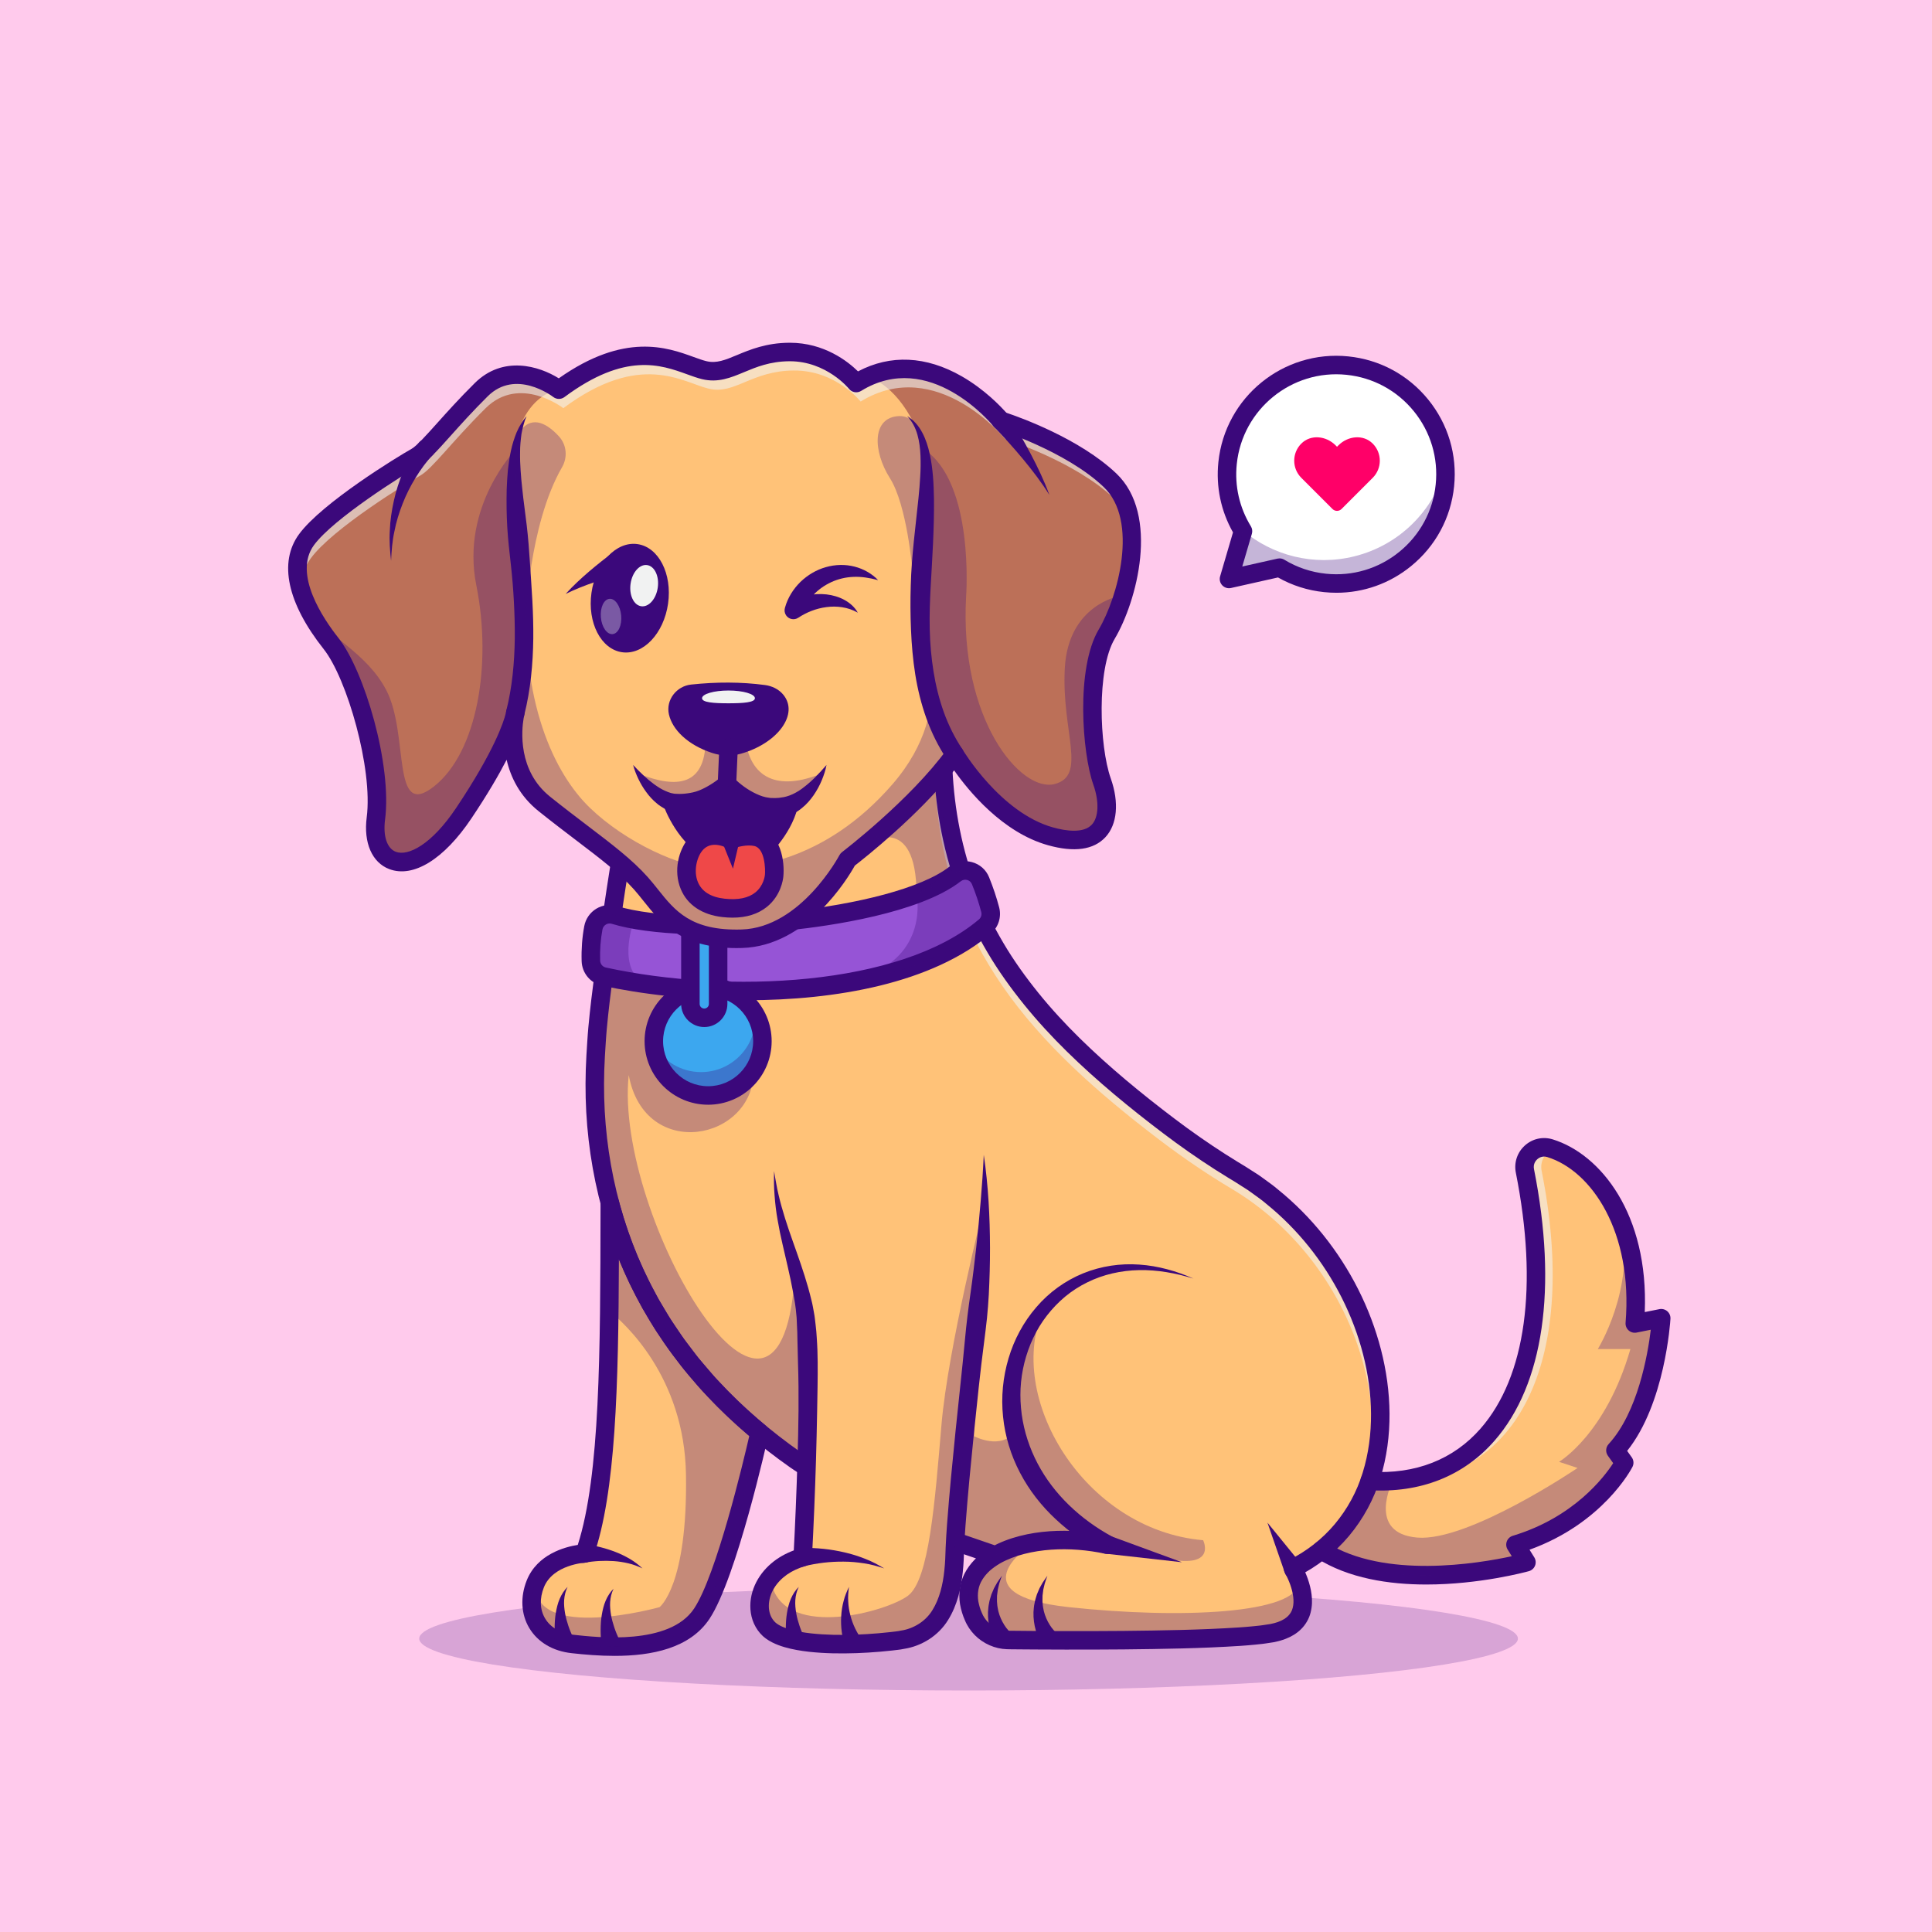 <?xml version="1.0" encoding="utf-8"?>
<!-- Generator: Adobe Illustrator 27.5.0, SVG Export Plug-In . SVG Version: 6.00 Build 0)  -->
<svg version="1.1" id="Layer_1" xmlns="http://www.w3.org/2000/svg" xmlns:xlink="http://www.w3.org/1999/xlink" x="0px" y="0px"
	 viewBox="0 0 4000 4000" style="enable-background:new 0 0 4000 4000;" xml:space="preserve">
<g>
	<g>
		<rect style="fill:#FFCAEC;" width="4000" height="4000"/>
	</g>
	<g>
		<g style="opacity:0.2;">
			<ellipse style="fill:#3B087B;" cx="2005.308" cy="3392.526" rx="1137.326" ry="107.474"/>
		</g>
		<g>
			<path style="fill:#FFC278;" d="M3344.552,3002.796l18.222,25.554c0,0-61.833,120.382-225.17,169.629l22.709,36.497
				c0,0-268.835,74.309-424.402-24.842l99.917-143.474c16.361,0.985,32.229,0.93,47.66-0.164
				c226.264-15.924,350.695-254.061,273.705-641.745c-6.02-30.314,22.38-56.142,51.928-47.004
				c58.714,18.167,115.403,71.737,148.344,154.417c0,0.055,0,0.055,0,0.109c22.544,56.579,33.926,126.675,27.196,208.37
				l54.719-10.944C3439.38,2729.201,3428.436,2911.635,3344.552,3002.796z"/>
		</g>
		<g style="opacity:0.6;">
			<path style="fill:#F1F2F2;" d="M3191.831,2424.252c76.989,387.685-47.442,625.822-273.705,641.745
				c-13.625,0.985-27.579,1.149-41.916,0.438c2.463-0.109,4.871-0.274,7.278-0.438c226.264-15.924,350.695-254.061,273.705-641.745
				c-6.02-30.314,22.38-56.142,51.928-47.004c1.915,0.602,3.775,1.204,5.691,1.86
				C3198.616,2386.605,3187.891,2404.443,3191.831,2424.252z"/>
		</g>
		<g>
			<path style="fill:#FFC278;" d="M2676.979,3247.227c0,0,7.168,12.038,12.968,28.946v0.055
				c12.039,35.021,18.167,90.943-56.744,105.061c-91.161,17.182-427.028,15.376-545.549,14.172
				c-30.588-0.274-58.44-18.057-71.244-45.8c-13.133-28.454-14.063-53.898-5.691-75.676c8.427-21.833,26.156-39.945,50.396-53.844
				c-10.725-3.448-21.34-6.895-31.791-10.397c-874.575-295.209-799.5-958.459-794.193-1054.108
				c1.751-31.573,7.387-80.765,14.227-133.077c14.446-110.806,34.364-235.511,34.364-235.511l8.755-225.169l660.295,30.643
				c15.65,333.896,202.023,537.505,465.769,737.613c47.551,36.06,96.907,69.767,148.179,100.3
				C2887.373,2621.733,2970.82,3100.798,2676.979,3247.227z"/>
		</g>
		<g style="opacity:0.6;">
			<path style="fill:#F1F2F2;" d="M2807.156,3127.611c94.828-205.416-11.71-519.886-256.852-666.15
				c-51.272-30.533-100.629-64.24-148.179-100.3c-263.746-200.108-450.119-403.717-465.769-737.613l-645.138-29.931l1.258-31.737
				l660.295,30.643c15.65,333.896,202.023,537.505,465.769,737.613c47.551,36.06,96.907,69.767,148.179,100.3
				C2824.611,2584.25,2929.07,2924.22,2807.156,3127.611z"/>
		</g>
		<g style="opacity:0.3;">
			<path style="fill:#3B087B;" d="M2265.546,3182.056l-104.569,15.924l-131.654,11.764
				c-874.575-295.209-799.5-958.459-794.193-1054.108c1.751-31.573,7.387-80.765,14.227-133.077l0.766-0.711l171.216,25.007
				l139.424,169.355c0,146.373-226.209,189.164-259.041,9.576c-31.409,292.528,321.038,890.334,344.567,400.927l26.593,226.537
				l344.128-71.518v191.9c0,0,56.415,29.931,84.595-10.561C2101.607,2963.071,2153.317,3145.996,2265.546,3182.056z"/>
		</g>
		<g>
			<path style="fill:#FFC278;" d="M1572.528,2966.025c0,0-0.382,1.861-1.204,5.253c-8.973,39.781-67.851,293.458-118.247,369.573
				c-54.719,82.68-198.795,70.533-267.632,62.817c-68.836-7.66-100.792-65.225-77.098-124.541
				c23.747-59.261,102.16-62.927,102.16-62.927c38.905-110.587,48.426-289.737,50.999-501.883
				c0.711-60.738,0.82-124.267,0.93-189.602c0-11.327,0.055-22.763,0.055-34.199c7.879,29.931,17.674,60.902,29.876,92.53
				c21.177,55.266,49.466,112.557,87.168,169.793c43.173,65.608,98.767,131.162,169.957,193.541
				C1556.989,2953.002,1564.649,2959.514,1572.528,2966.025z"/>
		</g>
		<g>
			<path style="fill:#3B087B;" d="M2070.632,3236.76c-7.625,4.507-14.78,9.497-21.152,15.063
				c-6.194,5.686-11.526,11.919-15.635,18.621c-8.464,13.352-10.735,28.823-8.372,44.807c1.536,7.996,3.752,16.116,7.378,24.06
				c3.069,7.595,7.249,13.525,12.583,19.075c10.667,10.759,25.537,17.468,40.798,17.842l59.529,0.544l60.02,0.234
				c40.012,0.051,80.017-0.049,120.002-0.388c79.902-0.872,160.037-2.024,239.099-7.175c9.792-0.823,19.783-1.282,29.399-2.424
				l14.536-1.506c4.827-0.525,9.358-1.37,14.05-2.029l6.968-1.057l6.331-1.431c2.166-0.393,4.089-1.121,6.104-1.707
				c2.024-0.583,4.014-1.199,5.815-2.017c7.549-2.893,14.014-6.78,18.723-11.521c4.688-4.766,8.032-10.217,9.661-17.031
				c1.738-6.721,2.056-14.524,0.991-22.72c-0.955-8.176-3.186-16.67-6.123-25.044c-1.506-4.185-3.174-8.352-5.02-12.441
				c-0.925-2.041-1.885-4.07-2.883-6.045c-0.942-1.899-2.148-4.116-2.903-5.432l-0.151-0.261c-5.271-9.18-2.104-20.894,7.073-26.165
				c0.308-0.176,0.671-0.371,0.984-0.527c36.519-18.237,69.111-43.555,95.122-74.585c25.959-31.021,45.842-67.339,57.751-106.533
				c12.122-39.124,17.507-80.481,17.253-121.907c-0.256-41.458-6.104-83.02-16.516-123.445
				c-20.901-80.894-59.81-157.285-112.156-222.563c-26.191-32.642-55.811-62.507-88.315-88.752
				c-7.908-6.846-16.45-12.859-24.902-18.992c-4.246-3.035-8.386-6.228-12.712-9.141l-13.196-8.42l-13.184-8.433l-14.001-8.477
				c-9.351-5.681-18.611-11.501-27.825-17.388c-36.843-23.582-72.644-48.694-107.454-75.049
				c-34.648-26.243-68.799-53.213-102.168-81.287c-66.592-56.201-130.527-116.653-185.925-185.2
				c-27.644-34.243-53.479-70.176-75.901-108.311c-22.5-38.064-42.08-77.964-58.035-119.302
				c-31.702-82.817-48.586-170.881-52.634-258.884l18.242,18.235l-660.293-30.642l20.024-18.386l-8.755,225.166
				c-0.027,0.72-0.095,1.428-0.2,2.124l-0.024,0.151c-11.885,75.552-23.198,151.377-33.247,227.131
				c-4.961,37.864-9.712,75.815-13.142,113.442c-0.942,9.482-1.409,18.569-2.119,28.093l-1.787,28.689
				c-1.135,18.865-1.646,37.651-1.753,56.465c-0.645,150.327,34.448,301.101,106.179,433.062l6.572,12.437l7.209,12.083
				l14.409,24.17c4.81,8.054,10.376,15.632,15.52,23.474c5.295,7.744,10.369,15.645,15.837,23.267l17.034,22.424
				c5.796,7.383,11.06,15.181,17.371,22.158l18.293,21.431c6.084,7.156,12.085,14.385,18.76,21.018
				c51.086,55.173,108.73,104.253,170.483,147.6c62.126,42.917,128.425,79.746,196.819,112.2l51.77,23.433
				c17.515,7.241,35.234,14.026,52.839,21.064l26.46,10.442l26.931,9.243l53.86,18.503l-15.347,1.633
				c19.163-10.803,39.395-18.21,59.829-23.477c20.457-5.244,41.184-8.311,61.902-9.775c41.453-2.83,82.869,0.562,123.279,8.752
				l-13.313,35.95c-17.439-9.597-34.451-20.066-50.823-31.587c-16.333-11.58-31.96-24.268-46.685-38.022
				c-29.49-27.429-54.956-59.822-73.826-95.955c-18.972-36.047-31.16-75.842-35.251-116.428
				c-4.25-40.581-0.225-81.875,11.396-120.754c11.509-38.911,31.14-75.398,57.617-105.942
				c26.265-30.718,59.878-54.958,96.917-70.024c37.063-15.071,77.275-20.908,116.282-18.057
				c39.102,2.646,76.86,13.455,111.941,28.914c-36.643-11.375-74.573-18.176-112.229-17.493
				c-37.588,0.703-74.675,9.001-107.593,25.398c-16.482,8.088-31.96,18.049-45.989,29.69c-13.975,11.711-26.597,24.924-37.695,39.27
				c-22.302,28.689-37.59,62.336-46.433,97.275c-4.382,17.505-7.039,35.417-7.954,53.391c-0.867,17.983,0.056,35.996,2.415,53.777
				c4.868,35.574,16.23,70.076,32.983,101.838c33.477,63.745,88.875,115.454,153.511,150.713l0.024,0.012
				c9.39,5.122,12.849,16.887,7.727,26.274c-4.202,7.705-12.898,11.406-21.062,9.661c-36.968-7.932-75.085-11.077-112.539-8.445
				c-18.704,1.316-37.239,4.092-55.081,8.667c-17.817,4.578-34.98,10.984-50.293,19.602l-0.493,0.278
				c-4.695,2.642-10.127,2.957-14.856,1.355l-54.939-18.865l-27.468-9.436l-27.046-10.664
				c-17.998-7.192-36.099-14.128-54.011-21.541l-53.032-23.999c-70.12-33.264-138.293-71.123-202.434-115.439
				c-63.782-44.758-123.569-95.627-176.714-153.025c-6.926-6.907-13.188-14.426-19.526-21.875l-19.048-22.319
				c-6.55-7.275-12.073-15.396-18.108-23.093l-17.749-23.386c-5.703-7.949-11.013-16.187-16.536-24.268
				c-5.374-8.181-11.157-16.099-16.187-24.502l-15.049-25.232l-7.52-12.62l-6.873-12.983
				c-74.939-137.869-111.465-295.215-110.774-451.387c0.107-19.529,0.647-39.087,1.814-58.501l1.787-28.718
				c0.713-9.595,1.25-19.663,2.207-29.26c3.535-38.75,8.323-76.914,13.323-115.088c10.122-76.296,21.445-152.188,33.396-228.154
				l-0.225,2.273l8.755-225.168c0.41-10.569,9.312-18.804,19.88-18.394l0.144,0.007l660.295,30.642
				c9.934,0.454,17.754,8.501,18.242,18.235c3.901,84.541,20.039,168.274,50.127,246.941c15.164,39.268,33.767,77.185,55.22,113.489
				c21.372,36.365,46.113,70.779,72.715,103.735c53.286,65.962,115.471,124.861,180.825,180.01
				c32.742,27.546,66.414,54.143,100.635,80.061c34.067,25.796,69.055,50.334,104.98,73.328c8.987,5.74,18.015,11.414,27.124,16.948
				l13.713,8.303l14.116,9.009l14.109,9.021c4.626,3.115,9.058,6.511,13.596,9.756c9.031,6.553,18.142,13.003,26.597,20.288
				c34.702,28.022,66.255,59.851,94.124,94.585c55.686,69.487,96.99,150.493,119.353,236.941
				c11.128,43.213,17.446,87.832,17.729,132.771c0.276,44.895-5.54,90.19-19.011,133.633
				c-13.235,43.474-35.525,84.558-64.98,119.709c-29.473,35.188-66.558,63.877-107.354,84.214l7.908-26.951
				c1.748,3.02,2.903,5.222,4.204,7.8c1.26,2.495,2.444,4.995,3.589,7.515c2.275,5.042,4.336,10.178,6.216,15.422
				c3.687,10.518,6.646,21.499,8.049,33.232c1.47,11.65,1.323,24.229-1.936,36.941c-3.035,12.705-10.217,25.171-19.675,34.529
				c-9.468,9.468-20.747,15.801-31.836,20.09c-2.791,1.201-5.579,2.087-8.367,2.908c-2.786,0.83-5.593,1.799-8.357,2.336
				l-8.33,1.865l-7.883,1.221c-5.222,0.75-10.557,1.702-15.688,2.261l-15.356,1.599c-10.286,1.206-20.325,1.663-30.493,2.517
				c-80.891,5.261-161.101,6.379-241.44,7.266c-40.149,0.342-80.281,0.442-120.408,0.391l-60.183-0.234l-30.093-0.212l-15.039-0.132
				l-7.52-0.071c-2.656-0.049-4.636,0.022-8.018-0.154c-24.875-0.688-49.197-11.494-66.687-29.211
				c-4.375-4.436-8.306-9.304-11.787-14.478c-1.692-2.615-3.33-5.276-4.792-8.027c-1.433-2.783-2.881-5.61-3.857-8.174
				c-4.663-10.32-7.959-21.597-10.081-33.276c-1.875-11.792-1.902-24.221,0.281-36.401c2.114-12.205,6.746-24.028,13.152-34.351
				c6.345-10.388,14.226-19.446,22.815-27.28c8.706-7.654,18.054-14.124,27.69-19.788c9.119-5.356,20.854-2.31,26.213,6.809
				c5.359,9.116,2.312,20.852-6.807,26.211L2070.632,3236.76z"/>
		</g>
		<g>
			<path style="fill:#3B087B;" d="M2296.975,3179.341l150.183,55.117l-158.979-17.839c-10.588-1.187-18.208-10.732-17.019-21.321
				s10.735-18.208,21.321-17.019C2294.016,3178.452,2295.583,3178.838,2296.975,3179.341z"/>
		</g>
		<g>
			<path style="fill:#3B087B;" d="M2660.251,3256.555l-36.167-104.175l69.622,85.518c6.78,8.33,5.525,20.579-2.805,27.361
				c-8.328,6.78-20.579,5.525-27.358-2.805C2662.085,3260.664,2660.977,3258.616,2660.251,3256.555z"/>
		</g>
		<g>
			<path style="fill:#FFC278;" d="M2038.517,2490.516c0,0,0,0.055,0,0.109c-0.602,57.838-3.994,137.509-14.501,229.492
				c-21.888,191.517-45.635,419.476-47.441,496.083c-1.806,76.607-19.152,167.495-114.91,179.971
				c-95.758,12.476-229.82,13.844-269.491-23.091c-25.827-24.076-26.703-69,0.766-104.623
				c14.665-19.042,37.537-35.403,69.001-44.487c0,0,22.817-414.497,2.736-520.269c-20.081-105.827-56.525-173.295-61.997-279.067
				l434.087-33.762C2036.766,2390.873,2039.228,2428.027,2038.517,2490.516z"/>
		</g>
		<g>
			<path style="fill:#3B087B;" d="M2036.78,2390.874c9.404,63.75,12.754,128.369,12.917,192.915
				c0.09,32.292-0.889,64.595-2.498,96.892c-0.872,16.116-2.207,32.324-3.757,48.284c-1.721,15.916-3.601,31.812-5.684,47.683
				c-8.381,63.489-14.773,127.202-21.36,190.857c-6.443,63.647-12.676,127.38-17.439,190.891
				c-1.125,15.85-2.205,31.729-2.834,47.346l-0.896,24.165c-0.498,8.328-0.94,16.653-1.926,25.042
				c-1.816,16.741-4.424,33.63-9.316,50.415c-4.817,16.748-11.519,33.459-21.328,49.021c-9.612,15.64-23.369,29.504-39.216,39.685
				c-15.857,10.151-33.801,16.99-51.594,19.675l-6.685,1.243c-2.214,0.396-4.111,0.547-6.182,0.83l-12.18,1.44
				c-8.123,0.894-16.248,1.709-24.385,2.4c-16.272,1.387-32.571,2.437-48.921,3.005c-32.703,1.121-65.559,0.803-98.833-2.864
				c-16.646-1.904-33.401-4.634-50.403-9.541c-8.499-2.473-17.087-5.593-25.715-9.961c-4.312-2.18-8.635-4.771-12.896-7.861
				c-2.129-1.492-4.226-3.411-6.299-5.142c-1.907-1.875-3.818-3.733-5.571-5.735c-7.019-8.025-12.273-17.412-15.627-27.19
				c-3.337-9.797-4.744-19.958-4.7-29.9c0.125-19.939,6.179-38.977,15.903-55.295c9.736-16.377,23.154-30.015,38.21-40.627
				c15.161-10.52,31.914-17.969,49.014-22.961l0.061-0.02l-13.823,17.351c3.516-66.931,6.296-134.116,8.303-201.172
				c2.058-67.041,3.242-134.216,1.013-200.876l-1.213-49.797l-0.227-12.415l-0.571-12.244c-0.549-8.069-0.369-16.553-1.379-24.216
				c-1.104-15.454-4.023-32.078-7.068-48.21c-3.035-16.243-6.394-32.495-10.188-48.779l-11.355-49.163
				c-3.809-16.47-7.314-33.135-10.146-49.939c-3.047-16.75-5.02-33.738-6.287-50.688c-1.484-16.931-1.536-33.94-1.038-50.801
				c1.433,8.342,2.563,16.672,4.236,24.917l2.334,12.361l2.766,12.258c3.796,16.301,8.376,32.341,13.345,48.262
				c9.929,31.833,21.914,63.086,32.737,95.283c5.435,16.062,10.642,32.349,15.305,48.853c2.278,8.269,4.514,16.56,6.492,24.941
				c2.241,8.184,3.665,17.129,5.273,25.928c0.83,4.426,1.604,8.838,2.024,13.086l1.492,12.898l1.375,12.91l0.908,12.788
				c0.452,8.523,1.177,17.09,1.396,25.581l0.554,25.481c0.303,33.95-0.574,67.751-1.118,101.521
				c-0.725,33.76-1.282,67.498-2.373,101.201c-2.021,67.439-4.802,134.702-8.345,202.136c-0.427,8.127-5.884,14.8-13.193,17.158
				l-0.63,0.195l-0.049,0.015c-13.64,3.994-26.482,9.792-37.683,17.556c-11.094,7.844-20.564,17.59-27.224,28.796
				c-6.675,11.152-10.479,23.782-10.53,35.938c-0.164,12.178,3.711,23.547,10.791,31.587c6.294,7.549,18.721,13.188,32.478,17.231
				c13.799,3.997,28.765,6.521,43.94,8.24c30.444,3.369,61.843,3.735,93.157,2.646c15.671-0.544,31.357-1.555,47.009-2.891
				c7.825-0.662,15.64-1.448,23.442-2.305l11.682-1.382c1.897-0.261,3.999-0.442,5.725-0.771l5.12-0.996
				c13.909-2.024,26.501-7.134,37.561-14.146c11.001-7.117,20.566-16.433,27.727-28.14c14.565-23.257,21.804-52.666,24.824-82.817
				c0.896-7.524,1.294-15.208,1.76-22.869l0.881-23.862c0.667-16.396,1.765-32.488,2.908-48.599
				c4.822-64.292,11.072-128.127,17.534-191.985c6.409-63.845,13.779-127.554,19.668-191.431
				c2.922-31.995,6.882-63.777,11.423-95.137c4.57-31.484,8.179-63.11,11.855-94.795c3.472-31.702,6.501-63.489,9.165-95.376
				l3.662-47.91C2035.159,2422.971,2036.018,2406.958,2036.78,2390.874z"/>
		</g>
		<g>
			<path style="fill:#3B087B;" d="M1658.792,3205.081c4.526-0.283,8.125-0.3,12.063-0.288c3.855,0,7.668,0.125,11.467,0.269
				c7.595,0.295,15.127,0.906,22.612,1.638c14.971,1.57,29.761,4.104,44.263,7.515c14.517,3.301,28.706,7.861,42.383,13.301
				c13.765,5.22,26.697,12.334,39.077,19.712c-13.789-4.512-27.529-8.479-41.655-10.491c-14.038-2.224-28.115-3.489-42.18-3.518
				c-14.043-0.137-28.025,0.591-41.829,2.209c-6.899,0.862-13.752,1.829-20.513,3.079c-3.379,0.627-6.738,1.27-10.039,2.017
				c-3.223,0.703-6.765,1.553-9.353,2.339c-10.203,3.108-20.991-2.646-24.099-12.849c-3.105-10.203,2.646-20.994,12.849-24.099
				c1.436-0.437,2.881-0.698,4.316-0.798L1658.792,3205.081z"/>
		</g>
		<g>
			<path style="fill:#3B087B;" d="M1751.145,3413.196c-0.496-1.084-0.73-1.772-1.008-2.524c-0.293-0.769-0.537-1.492-0.762-2.195
				c-0.471-1.426-0.938-2.849-1.318-4.238c-0.842-2.793-1.509-5.569-2.185-8.328c-1.274-5.53-2.253-11.047-3.005-16.555
				c-1.497-11.016-1.895-22.053-1.248-32.905c0.581-10.842,2.192-21.521,5.017-31.743c2.502-10.276,6.687-19.963,11.062-29.177
				c-1.343,10.212-2.285,20.249-1.543,30.212c0.422,9.91,2.051,19.626,4.536,28.958c2.417,9.338,5.718,18.335,9.812,26.812
				c2.048,4.236,4.25,8.35,6.619,12.285c1.213,1.943,2.402,3.887,3.679,5.698c1.179,1.733,2.698,3.838,3.599,4.695
				L1751.145,3413.196z"/>
		</g>
		<g>
			<path style="fill:#3B087B;" d="M2157.488,3405.015c-0.898-1.218-1.326-1.973-1.826-2.793c-0.527-0.837-0.974-1.633-1.384-2.407
				c-0.857-1.57-1.704-3.135-2.41-4.685c-1.545-3.093-2.778-6.235-4.036-9.346c-2.327-6.287-4.214-12.632-5.527-19.055
				c-2.593-12.832-3.433-25.859-1.816-38.43c0.132-3.142,0.999-6.233,1.492-9.304c0.549-3.071,1.121-6.111,2.124-9.058l2.666-8.806
				l3.545-8.406l1.765-4.138c0.667-1.345,1.443-2.642,2.156-3.955l4.348-7.776c3.103-5.029,6.714-9.717,9.983-14.468
				c-1.89,5.552-4.036,10.896-5.601,16.392l-1.985,8.318c-0.313,1.379-0.686,2.734-0.945,4.116l-0.53,4.197l-1.04,8.269
				l-0.139,8.264c-0.164,2.712,0.1,5.435,0.376,8.123c0.332,2.688,0.276,5.347,0.935,7.969c1.553,10.52,5.205,20.442,9.866,29.448
				c2.346,4.509,5.09,8.755,8.008,12.734c1.541,1.931,3.013,3.882,4.639,5.61c0.776,0.92,1.589,1.716,2.385,2.507
				c0.4,0.417,0.791,0.793,1.157,1.089c0.371,0.33,0.803,0.73,0.835,0.615L2157.488,3405.015z"/>
		</g>
		<g>
			<path style="fill:#3B087B;" d="M2063.284,3405.015c-0.898-1.218-1.326-1.973-1.826-2.793c-0.527-0.837-0.974-1.633-1.384-2.407
				c-0.857-1.57-1.702-3.135-2.41-4.685c-1.545-3.093-2.778-6.235-4.036-9.346c-2.327-6.287-4.214-12.632-5.527-19.055
				c-2.593-12.832-3.433-25.859-1.816-38.43c0.132-3.142,0.999-6.233,1.492-9.304c0.549-3.071,1.121-6.111,2.124-9.058l2.666-8.806
				l3.545-8.406l1.765-4.138c0.667-1.345,1.443-2.642,2.156-3.955l4.348-7.776c3.103-5.029,6.714-9.717,9.983-14.468
				c-1.89,5.552-4.036,10.896-5.601,16.392l-1.985,8.318c-0.313,1.379-0.686,2.734-0.945,4.116l-0.53,4.197l-1.04,8.269
				l-0.139,8.264c-0.164,2.712,0.1,5.435,0.376,8.123c0.332,2.688,0.276,5.347,0.935,7.969c1.553,10.52,5.205,20.442,9.866,29.448
				c2.346,4.509,5.09,8.755,8.008,12.734c1.541,1.931,3.013,3.882,4.639,5.61c0.776,0.92,1.589,1.716,2.385,2.507
				c0.4,0.417,0.791,0.793,1.157,1.089c0.371,0.33,0.803,0.73,0.835,0.615L2063.284,3405.015z"/>
		</g>
		<g>
			<path style="fill:#3B087B;" d="M1628.931,3401.907c-0.955-5.945-1.262-10.74-1.602-16.038c-0.3-5.173-0.459-10.315-0.4-15.464
				c0.093-10.278,0.684-20.51,2.368-30.649c1.719-10.11,4.026-20.112,8.044-29.495c4.011-9.346,9.473-17.974,16.392-24.731
				c-4.358,8.708-6.399,17.898-7.092,27.014c-0.671,9.143,0.334,18.311,1.809,27.234c1.506,8.94,4.004,17.749,6.882,26.321
				c1.426,4.287,3.04,8.525,4.753,12.671c1.67,4.021,3.604,8.503,5.398,11.689L1628.931,3401.907z"/>
		</g>
		<g>
			<path style="fill:#3B087B;" d="M1150.305,3401.907c-0.955-5.945-1.262-10.74-1.602-16.038c-0.3-5.173-0.459-10.315-0.4-15.464
				c0.093-10.278,0.684-20.51,2.368-30.649c1.719-10.11,4.026-20.112,8.044-29.495c4.011-9.346,9.473-17.974,16.392-24.731
				c-4.358,8.708-6.399,17.898-7.092,27.014c-0.671,9.143,0.334,18.311,1.809,27.234c1.504,8.94,4.004,17.749,6.882,26.321
				c1.426,4.287,3.04,8.525,4.753,12.671c1.67,4.021,3.604,8.503,5.398,11.689L1150.305,3401.907z"/>
		</g>
		<g>
			<path style="fill:#3B087B;" d="M1245.554,3405.662c-0.952-5.945-1.26-10.74-1.599-16.038c-0.303-5.173-0.459-10.315-0.403-15.464
				c0.095-10.278,0.684-20.51,2.371-30.649c1.716-10.11,4.023-20.112,8.042-29.495c4.011-9.346,9.473-17.974,16.392-24.731
				c-4.358,8.708-6.399,17.898-7.09,27.012c-0.674,9.146,0.332,18.313,1.807,27.234c1.506,8.943,4.006,17.751,6.882,26.323
				c1.426,4.287,3.042,8.525,4.753,12.668c1.672,4.021,3.604,8.506,5.398,11.692L1245.554,3405.662z"/>
		</g>
		<g>
			<path style="fill:#3B087B;" d="M1209.658,3197.087c6.477,0.615,11.66,1.519,17.31,2.59c5.53,1.042,10.979,2.28,16.379,3.64
				c10.791,2.744,21.362,6.125,31.631,10.122c10.273,3.977,20.168,8.906,29.541,14.382c9.365,5.562,17.961,12.224,25.686,19.404
				c-9.587-4.58-19.329-8.174-29.351-10.559c-10.046-2.297-20.098-3.909-30.242-4.58c-10.129-0.684-20.237-0.745-30.259-0.2
				c-5.01,0.288-9.998,0.688-14.922,1.27c-4.802,0.542-10.093,1.292-14.075,2.195c-10.479,2.375-20.896-4.194-23.271-14.67
				c-2.375-10.479,4.194-20.898,14.673-23.274c2.039-0.461,4.077-0.586,6.055-0.405L1209.658,3197.087z"/>
		</g>
		<g>
			<path style="fill:#3B087B;" d="M1272.457,3428.324c-31.055,0-61.67-2.544-89.146-5.625
				c-38.906-4.326-69.995-22.817-87.519-52.056c-17.022-28.389-18.926-64.336-5.229-98.623
				c21.763-54.307,79.326-69.365,105.669-73.462c46.23-144.336,46.626-398.745,47.085-692.119l0.024-15.952
				c0.015-9.619,7.163-17.734,16.704-18.965c9.526-1.25,18.511,4.81,20.962,14.106c48.032,181.997,150.22,338.662,303.73,465.64
				c5.537,4.58,8.047,11.88,6.489,18.896c-2.671,12.07-66.143,296.587-122.178,381.255
				C1428.438,3412.787,1349.151,3428.324,1272.457,3428.324z M1281.387,2607.621c-0.991,261.284-6.519,483.359-52.813,614.937
				c-2.588,7.358-9.38,12.407-17.173,12.773c-0.605,0.034-66.489,4.033-85.278,50.918c-9.35,23.403-8.457,46.392,2.52,64.702
				c11.235,18.745,32.158,30.703,58.921,33.682c49.184,5.522,198.818,22.305,249.541-54.355
				c46.201-69.805,101.665-302.861,114.15-357.075C1428.492,2869.428,1338.062,2746.845,1281.387,2607.621z"/>
		</g>
		<g>
			<path style="fill:#9654D6;" d="M2039.392,1917.991c-71.025,60.301-173.022,97.291-285.086,116.716
				c-136.743,23.693-288.588,21.176-417.725,2.627h-0.055c-30.205-4.323-59.152-9.521-86.402-15.486
				c-15.376-3.338-26.32-16.908-26.758-32.667c-0.657-23.256,0.93-46.019,5.144-68.289c3.83-20.137,24.131-32.558,43.721-26.539
				c11.491,3.502,24.404,6.566,38.577,9.193c147.632,27.359,428.723,7.059,586.862-52.476
				c32.557-12.202,59.917-26.156,79.834-41.641c17.784-13.844,44.049-6.895,52.531,14.008c8.044,19.863,14.774,39.89,20.082,59.972
				C2053.455,1896.048,2049.351,1909.564,2039.392,1917.991z"/>
		</g>
		<g>
			<path style="fill:#3B087B;" d="M1545.128,2070.903c-111.382,0-217.651-12.563-299.082-30.351
				c-23.916-5.215-41.123-26.108-41.836-50.811c-0.718-25.09,1.118-49.453,5.469-72.41c2.842-14.99,11.934-28.093,24.946-35.954
				c12.954-7.83,28.701-9.778,43.203-5.347c155.322,47.451,571.694,8.767,687.905-81.709c13.306-10.352,30.283-13.789,46.592-9.404
				c16.245,4.358,29.17,15.771,35.459,31.311c8.438,20.83,15.459,41.802,20.864,62.327c5.2,19.717-1.411,40.918-16.841,54.014l0,0
				C1929.864,2036.078,1730.469,2070.903,1545.128,2070.903z M1262.159,1911.984c-2.695,0-5.342,0.732-7.725,2.175
				c-3.765,2.273-6.294,5.932-7.119,10.303c-3.838,20.249-5.459,41.841-4.814,64.177c0.2,7.07,5.019,13.03,11.714,14.49
				c252.646,55.181,609.355,38.979,772.808-99.766l0,0c4.248-3.604,6.045-9.509,4.585-15.049
				c-4.995-18.965-11.494-38.379-19.321-57.712c-1.748-4.307-5.352-7.476-9.888-8.694c-4.614-1.24-9.395-0.276-13.13,2.637
				c-85.645,66.677-274.111,92.835-351.167,100.986c-150.884,15.964-293.223,11.035-371.465-12.871
				C1265.152,1912.209,1263.648,1911.984,1262.159,1911.984z"/>
		</g>
		<g>
			<circle style="fill:#3CA7EF;" cx="1466.091" cy="2155.662" r="112.402"/>
		</g>
		<g style="opacity:0.3;">
			<path style="fill:#3B087B;" d="M1578.493,2155.636c0,62.106-50.341,112.448-112.393,112.448
				c-59.589,0-108.289-46.347-112.119-104.951c19.371,33.761,55.813,56.525,97.51,56.525c62.106,0,112.393-50.341,112.393-112.393
				c0-2.517-0.109-5.034-0.274-7.496C1573.076,2116.183,1578.493,2135.28,1578.493,2155.636z"/>
		</g>
		<g>
			<path style="fill:#3B087B;" d="M1466.09,2287.216c-72.539,0-131.553-59.014-131.553-131.553s59.014-131.553,131.553-131.553
				c72.539,0,131.553,59.014,131.553,131.553S1538.629,2287.216,1466.09,2287.216z M1466.09,2062.411
				c-51.421,0-93.252,41.831-93.252,93.252s41.831,93.252,93.252,93.252s93.252-41.831,93.252-93.252
				S1517.51,2062.411,1466.09,2062.411z"/>
		</g>
		<g>
			<path style="fill:#3CA7EF;" d="M1429.384,1932.601v145.917c0,15.866,12.862,28.728,28.728,28.728l0,0
				c15.866,0,28.727-12.862,28.727-28.728v-145.917c0-15.866-12.862-28.728-28.727-28.728l0,0
				C1442.245,1903.873,1429.384,1916.735,1429.384,1932.601z"/>
		</g>
		<g>
			<path style="fill:#3B087B;" d="M1458.111,2126.396c-26.401,0-47.876-21.475-47.876-47.876v-145.918
				c0-26.401,21.475-47.881,47.876-47.881c26.401,0,47.876,21.479,47.876,47.881v145.918
				C1505.987,2104.921,1484.512,2126.396,1458.111,2126.396z M1458.111,1923.027c-5.278,0-9.575,4.294-9.575,9.575v145.918
				c0,5.278,4.297,9.575,9.575,9.575c5.278,0,9.575-4.297,9.575-9.575v-145.918
				C1467.686,1927.321,1463.389,1923.027,1458.111,1923.027z"/>
		</g>
		<g>
			<g>
				<path style="fill:#FFC278;" d="M2323.452,1238.784c-9.302,29.33-20.848,55.212-32.12,74.145
					c-42.243,71.135-32.941,239.396-9.685,305.059c23.256,65.663,10.944,146.374-106.702,113.542
					c-117.646-32.832-198.356-169.629-198.356-169.629c-2.955,4.104-6.019,8.208-9.138,12.257
					c-80.656,105.115-212.474,205.251-212.474,205.251s-83.447,160.053-218.876,164.157s-164.157-64.295-209.301-114.91
					c-45.143-50.615-110.806-93.022-199.725-164.157c-55.047-43.994-65.006-105.882-64.623-146.593
					c0.164-15.923,1.861-28.673,3.119-35.786c-4.542,18.823-24.24,80.382-105.389,201.53
					c-99.862,149.109-195.621,116.278-181.941,10.944s-41.039-296.851-93.022-362.514c-15.54-19.59-30.314-41.149-42.189-63.365
					c-4.542-8.481-8.7-17.073-12.257-25.663v-0.055c-1.258-2.955-2.462-5.964-3.557-8.919
					c-15.376-41.477-17.346-83.009,7.387-116.77c45.143-61.559,201.749-157.317,226.373-170.997
					c24.624-13.68,65.006-69.767,135.484-139.534c70.423-69.767,160.71,0,160.71,0c160.053-119.014,246.947-53.351,300.955-40.383
					c54.008,13.023,88.262-36.881,175.812-37.592c87.551-0.711,138.822,64.295,138.822,64.295
					c8.536-5.253,17.072-9.74,25.499-13.461c146.866-65.116,274.088,91.436,274.088,91.436s143.638,45.143,225.716,123.118
					C2358.308,1051.426,2349.28,1158.019,2323.452,1238.784z"/>
			</g>
			<g>
				<path style="fill:#BC7058;" d="M1064.585,1085.571c35.95,268.178,0.985,396.549,0.985,396.549
					c-4.542,18.823-24.24,80.382-105.389,201.53c-99.862,149.109-195.621,116.278-181.941,10.944s-41.039-296.851-93.022-362.514
					c-15.54-19.59-30.314-41.149-42.189-63.365c-4.542-8.481-8.7-17.073-12.257-25.663v-0.055c-1.258-2.955-2.462-5.964-3.557-8.919
					c-15.376-41.477-17.346-83.009,7.387-116.77c45.143-61.559,201.749-157.317,226.373-170.997
					c24.624-13.68,65.006-69.767,135.484-139.534c70.423-69.767,160.71,0,160.71,0S1028.58,817.393,1064.585,1085.571z"/>
			</g>
			<g>
				<path style="fill:#BC7058;" d="M2323.452,1238.784c-9.302,29.33-20.848,55.212-32.12,74.145
					c-42.243,71.135-32.941,239.396-9.685,305.059c23.256,65.663,10.944,146.374-106.702,113.542
					c-117.646-32.832-198.356-169.629-198.356-169.629c-2.955,4.104-6.019,8.208-9.138,12.257
					c-131.49-267.467-13.078-514.25-53.734-643.387c-34.035-108.234-90.122-141.394-115.457-151.134
					c146.866-65.116,274.088,91.436,274.088,91.436s143.638,45.143,225.716,123.118
					C2358.308,1051.426,2349.28,1158.019,2323.452,1238.784z"/>
			</g>
			<g>
				<path style="fill:#3B087B;" d="M1530.079,1793.661c-15.928,0-35.244-3.13-57.734-12.261
					c-67.881-27.566-97.412-110.261-98.633-113.767l36.152-12.654c0.244,0.698,25.2,69.941,76.895,90.932
					c45.068,18.303,69.082,5.161,72.915,2.744c5.713-5.317,43.511-41.802,54.483-85.32l37.139,9.365
					c-14.756,58.535-64.819,103.408-66.943,105.291c-0.293,0.256-0.591,0.505-0.899,0.747
					C1582.34,1779.611,1563.819,1793.661,1530.079,1793.661z"/>
			</g>
			<g style="opacity:0.3;">
				<path style="fill:#3B087B;" d="M2291.319,1312.907c-42.243,71.135-32.941,239.396-9.686,305.059
					c23.256,65.663,10.944,146.374-106.702,113.542c-117.646-32.832-198.357-169.629-198.357-169.629
					c-79.343,109.438-221.612,217.508-221.612,217.508s-83.447,160.053-218.876,164.157
					c-135.43,4.104-164.157-64.295-209.301-114.91c-45.143-50.615-110.806-93.022-199.725-164.157
					c-76.552-61.231-65.882-156.989-61.504-182.379c-4.542,18.823-24.24,80.382-105.389,201.531
					c-99.862,149.109-195.621,116.278-181.941,10.944c13.68-105.334-41.039-296.851-93.022-362.514
					c-15.54-19.589-30.314-41.149-42.188-63.365c33.16,46.621,116.716,82.571,157.099,160.929
					c47.441,92.147,9.138,269.054,98.494,198.576c89.357-70.478,120.382-252.364,87.55-416.521
					c-32.831-164.157,81.532-280.928,81.532-280.928l22.435,280.216c-13.68,242.734,57.564,390.516,131.326,461.651
					c73.816,71.135,188.781,124.554,258.109,125.867c69.33,1.368,226.154-10.889,368.424-175.046s57.4-324.211,57.4-324.211
					l8.317-368.478c104.021,69.274,86.566,303.362,86.566,303.362c-14.556,255.866,113.104,406.18,182.433,389.326
					c69.275-16.854,14.556-109.001,21.887-240.326c7.278-131.326,113.051-149,113.051-149s2.079,1.641,5.8,4.651
					C2314.136,1268.092,2302.591,1293.974,2291.319,1312.907z"/>
			</g>
			<g style="opacity:0.6;">
				<path style="fill:#F1F2F2;" d="M2341.003,1085.714c-7.223-20.191-18.167-38.413-33.817-53.242
					c-82.079-77.975-225.716-123.118-225.716-123.118s-142.27-175.101-299.587-77.975c0,0-51.326-65.006-138.876-64.295
					c-87.551,0.711-121.75,50.615-175.758,37.592c-54.062-12.968-140.902-78.631-300.955,40.383c0,0-90.286-69.767-160.764,0
					c-70.424,69.767-110.806,125.854-135.43,139.534s-181.23,109.438-226.373,170.997c-16.306,22.216-21.012,47.824-17.948,74.527
					c-14.063-40.164-15.157-80.164,8.81-112.831c45.143-61.559,201.749-157.317,226.373-170.997
					c24.624-13.68,65.006-69.767,135.484-139.534c70.423-69.767,160.71,0,160.71,0c160.053-119.014,246.947-53.351,300.955-40.383
					c54.008,13.023,88.262-36.881,175.812-37.592c87.551-0.711,138.822,64.295,138.822,64.295
					c157.317-97.126,299.587,77.975,299.587,77.975s143.637,45.143,225.716,123.118
					C2323.111,1017.917,2336.133,1050.256,2341.003,1085.714z"/>
			</g>
			<g>
				<path style="fill:#3B087B;" d="M1524.581,1962.873c-114.546,0.005-155.752-51.716-192.271-97.527
					c-6.733-8.445-13.091-16.423-19.814-23.965c-29.619-33.205-69.263-63.362-119.453-101.541
					c-23.247-17.685-49.6-37.732-77.944-60.41c-39.302-31.438-57.974-70.579-66.182-106.426
					c-16.196,31.421-39.448,71.431-72.837,121.282c-56.631,84.568-120.19,123.879-170.019,105.134
					c-35.737-13.438-53.677-54.558-46.826-107.314c13.042-100.444-40.811-287.234-89.043-348.159
					c-75.513-95.386-93.643-179.905-51.045-237.986c47.632-64.954,205.474-161.375,232.539-176.414
					c10.859-6.033,30.42-27.861,53.071-53.137c20.693-23.093,46.45-51.833,78.184-83.262
					c58.735-58.157,133.535-35.215,173.955-9.856c136.113-96.062,225.064-63.809,278.77-44.333
					c10.317,3.74,19.224,6.97,26.924,8.821c20.854,5.015,38.677-2.397,63.31-12.669c26.831-11.186,60.225-25.11,107.847-25.481
					c0.513-0.005,1.035-0.007,1.538-0.007c71.304,0,120.239,38.762,141.152,59.28c67.08-35.464,140.947-32.075,214.619,10.12
					c47.832,27.398,81.401,63.049,92.339,75.493c27.515,9.187,151.592,53.325,227.847,125.769
					c90.366,85.85,42.349,265.374-3.442,342.407c-37.529,63.13-31.675,222.341-8.115,288.879
					c17.676,49.897,13.516,95.439-11.128,121.821c-24.438,26.162-64.399,31.736-118.77,16.563
					c-94.272-26.309-164.688-112.764-194.355-154.956c-75.034,94.329-184.702,180.95-205.576,197.097
					c-14.419,25.923-98.735,166.516-233.189,170.591C1532.554,1962.812,1528.516,1962.873,1524.581,1962.873z M1084.132,1487.048
					c-4.17,24.531-12.559,108.516,54.892,162.473c27.983,22.385,54.136,42.283,77.212,59.834
					c51.831,39.429,92.769,70.571,124.844,106.531c7.432,8.335,14.424,17.104,21.182,25.586
					c35.293,44.277,68.613,86.152,173.242,82.93c122.427-3.708,201.699-152.383,202.485-153.884c1.304-2.49,3.149-4.68,5.386-6.379
					c1.401-1.064,140.981-107.686,217.69-213.498c3.789-5.227,9.922-8.176,16.411-7.891c6.45,0.305,12.31,3.838,15.591,9.399
					c0.767,1.289,78.354,130.591,187.012,160.913c27.153,7.578,63.169,12.727,80.483-5.813
					c14.258-15.266,15.444-47.803,3.018-82.888c-23.032-65.037-36.558-240.747,11.289-321.238
					c39.087-65.75,83.779-224.966,9.99-295.068c-77.822-73.931-216.875-118.294-218.271-118.733
					c-3.579-1.128-6.753-3.281-9.116-6.191c-5.381-6.589-133.677-160.781-274.668-73.757c-8.267,5.107-19.057,3.208-25.093-4.429
					c-0.415-0.522-46.553-57.017-122.466-57.017c-0.4,0-0.796,0.003-1.196,0.005c-40.117,0.315-68.428,12.119-93.408,22.534
					c-27.749,11.572-53.979,22.495-87.007,14.556c-9.785-2.354-20.103-6.094-31.021-10.054
					c-54.087-19.602-128.135-46.455-254.033,47.158c-6.87,5.112-16.304,5.034-23.096-0.183l0,0
					c-3.159-2.415-78.096-58.513-135.591-1.577c-30.923,30.623-56.255,58.892-76.611,81.607
					c-28.003,31.252-46.509,51.899-62.993,61.057c-35.322,19.629-180.176,110.928-220.254,165.583
					c-44.038,60.047,20.425,153.967,50.185,191.56c54.741,69.146,111.611,264.321,97.002,376.865
					c-4.443,34.192,4.111,59.683,22.319,66.531c25.454,9.58,73.896-14.722,124.712-90.596
					c79.565-118.799,98.555-178.75,102.612-195.056c0.689-3.779,1.245-6.13,1.401-6.763c2.402-9.829,12.026-16.089,21.987-14.307
					c9.961,1.787,16.807,11.013,15.64,21.062C1085.757,1479.089,1085.333,1482.07,1084.132,1487.048z"/>
			</g>
			<g>
				<path style="fill:#3B087B;" d="M894.898,943.206c-0.53,0.476-1.36,1.379-2.122,2.185c-0.767,0.789-1.543,1.672-2.322,2.561
					c-1.563,1.743-3.118,3.525-4.634,5.403c-3.11,3.643-6.008,7.551-8.994,11.394c-5.769,7.861-11.313,15.986-16.46,24.407
					c-10.33,16.821-19.377,34.644-26.621,53.286c-7.324,18.596-13.396,37.92-17.188,57.822c-4.399,19.849-5.947,40.229-6.868,60.798
					c-2.266-20.378-3.94-41.152-2.637-61.963c0.693-20.862,3.789-41.699,8.389-62.295c4.521-20.64,11.081-40.918,19.307-60.652
					c4.097-9.878,8.694-19.585,13.667-29.185c2.612-4.746,5.134-9.541,8.005-14.231c1.367-2.361,2.839-4.714,4.36-7.063
					c0.745-1.177,1.489-2.351,2.331-3.56c0.825-1.206,1.563-2.332,2.685-3.814l0.85-1.123c6.431-8.498,18.533-10.173,27.031-3.743
					c8.498,6.431,10.176,18.533,3.745,27.031C896.68,941.45,895.779,942.41,894.898,943.206z"/>
			</g>
			<g>
				<path style="fill:#3B087B;" d="M2087.305,859.106c8.586,13.477,16.465,26.704,24.304,40.229
					c7.788,13.484,15.32,27.097,22.593,40.823c14.434,27.502,27.888,55.596,38.45,84.561
					c-16.296-26.145-34.939-50.408-54.385-73.936c-9.778-11.729-19.753-23.264-29.924-34.6
					c-10.146-11.277-20.603-22.6-30.981-33.188l-0.056-0.059c-7.444-7.598-7.322-19.793,0.276-27.236
					c7.598-7.444,19.792-7.322,27.236,0.276C2085.747,856.924,2086.611,858.035,2087.305,859.106z"/>
			</g>
			<g>
				<path style="fill:#3B087B;" d="M1048.311,1470.972c12.1-48.242,16.833-98.599,17.493-149.231
					c0.239-25.344-0.5-50.796-1.86-76.301c-1.294-25.513-3.43-51.072-6.284-76.655c-2.847-25.591-5.908-51.265-7.41-77.234
					c-1.553-25.962-1.768-52.192-1.199-78.555c0.459-13.184,1.304-26.423,2.468-39.641c1.56-13.235,3.271-26.458,6.191-39.556
					c2.7-13.081,6.799-26.018,11.775-38.398c5.339-12.322,12.178-23.958,20.64-33.926c-5.085,12.117-8.198,24.497-10.459,36.894
					c-1.628,12.603-3.008,25.017-2.896,37.688c-0.229,6.252,0.073,12.627,0.105,18.892c0.227,6.311,0.61,12.632,0.994,18.928
					c0.82,12.639,1.914,25.264,3.398,37.92c2.534,25.322,6.367,50.671,9.299,76.228c3.005,25.554,4.946,51.357,6.631,77.288
					c1.66,25.938,3.538,51.948,4.995,78.081c1.394,26.138,2.163,52.407,1.912,78.782c-0.693,52.715-5.583,106.052-18.674,158.245
					c-2.573,10.259-12.976,16.492-23.235,13.918s-16.489-12.976-13.918-23.237L1048.311,1470.972z"/>
			</g>
			<g>
				<path style="fill:#3B087B;" d="M1632.725,1668.021c-13.483,53.474-61.072,95.635-61.072,95.635s-31.464,24.624-92.103,0
					c-60.639-24.624-87.759-102.334-87.759-102.334c42.541,11.038,80.958,0.667,114.863-33.13
					C1543.533,1660.043,1583.662,1680.16,1632.725,1668.021z"/>
			</g>
			<g>
				<path style="fill:#3B087B;" d="M1960.659,1572.532c-17.634-26.543-31.858-55.22-42.566-84.929
					c-10.664-29.729-18.201-60.342-23.127-91.123c-4.927-30.793-7.549-61.736-8.826-92.539c-1.331-30.811-1.499-61.543-0.508-92.09
					c1.643-61.155,9.941-121.233,15.989-180.581c1.565-14.839,2.739-29.646,3.56-44.402c0.977-14.766,1.155-29.468,0.544-44.063
					c-0.588-14.602-2.407-29.07-6.348-43.035c-3.979-13.926-10.691-27.241-21.296-38.296c13.193,7.671,24.055,20.125,31.328,34.15
					c7.522,13.997,12.212,29.294,15.596,44.578c6.66,30.742,8.142,61.792,8.696,92.407c0.659,61.316-3.484,121.47-6.768,181.006
					c-1.624,29.78-2.739,59.473-2.029,89.019c0.654,29.546,3.242,58.889,7.874,87.725c4.609,28.838,11.614,57.1,21.335,84.219
					c9.771,27.1,22.603,52.876,38.376,76.65l0.078,0.117c5.847,8.813,3.445,20.698-5.369,26.545
					C1978.386,1583.74,1966.506,1581.345,1960.659,1572.532z"/>
			</g>
			<g>
				<path style="fill:#3B087B;" d="M1534.485,1560.345c76.675-21.994,120.344-82.747,86.82-122.533
					c-9.404-11.161-23.181-17.63-37.649-19.55c-49.441-6.56-100.45-6.539-152.784-0.964c-30.363,3.234-52.657,31.98-45.932,61.764
					c7.101,31.449,38.473,63.03,89.403,79.831C1493.779,1565.305,1514.813,1565.988,1534.485,1560.345z"/>
			</g>
			<g>
				<path style="fill:#F1F2F2;" d="M1562.95,1445.601c0,8.814-24.499,10.488-54.719,10.488c-30.22,0-54.719-1.673-54.719-10.488
					s24.499-15.96,54.719-15.96C1538.452,1429.641,1562.95,1436.787,1562.95,1445.601z"/>
			</g>
			<g>
				<path style="fill:#3B087B;" d="M1310.825,1583.767c6.943,7.517,13.94,14.661,21.201,21.343
					c7.139,6.758,14.6,12.998,22.188,18.53c3.735,2.871,7.744,5.205,11.484,7.742c3.933,2.2,7.744,4.507,11.719,6.086
					c3.857,1.956,7.778,3.057,11.533,4.365l5.635,1.177c1.841,0.559,3.672,0.266,5.442,0.491c7.136,0.481,14.805,0.22,22.715-0.908
					c7.91-1.04,16.26-2.632,24.382-5.928c8.125-3.179,16.038-7.412,23.735-12.104c3.835-2.373,7.625-4.871,11.282-7.515
					c3.579-2.522,7.483-5.591,10.222-7.93c7.861-6.714,19.512-6.104,26.638,1.177l0.142,0.146c1.157,1.201,3.083,3.101,4.78,4.661
					c1.76,1.643,3.582,3.254,5.454,4.832c3.708,3.181,7.603,6.167,11.548,9.05c7.937,5.698,16.292,10.647,24.851,14.619
					c8.535,4.006,17.371,7.097,26.191,8.018l3.289,0.461l3.262,0.09c2.161,0.005,4.336,0.234,6.455,0.117
					c2.119-0.137,4.221-0.349,6.335-0.349c2.183,0.095,3.818-0.686,5.796-0.745c15.076-1.428,32.842-9.583,48.54-22.41
					c16.189-12.402,30.989-28.142,45.542-45.017c-1.987,11.079-5.642,21.76-10.01,32.239c-4.37,10.505-9.934,20.583-16.567,30.322
					c-6.736,9.59-14.583,18.989-24.578,26.836c-4.771,4.158-10.425,7.544-16.133,10.984c-2.964,1.543-6.189,2.776-9.353,4.06
					c-1.602,0.618-3.171,1.292-4.851,1.721l-5.127,1.128c-13.887,3.21-26.799,1.707-39.436-0.857
					c-12.576-2.598-24.414-6.682-35.471-11.851c-11.086-5.149-21.428-11.331-31.091-18.264c-4.805-3.503-9.504-7.119-14.023-10.989
					c-2.268-1.914-4.504-3.894-6.704-5.945c-2.275-2.122-4.238-3.997-6.824-6.711l-0.002-0.002l26.777,1.321
					c-2.559,2.219-4.504,3.76-6.738,5.508c-2.168,1.672-4.346,3.318-6.558,4.88c-4.399,3.179-8.914,6.16-13.53,9.014
					c-9.229,5.725-19.011,10.679-29.25,15.11c-10.173,4.495-21.133,8.264-32.813,10.396c-11.667,2.212-24.253,1.848-36.541-1.699
					c-6.311-1.653-11.843-4.463-17.332-7.178c-5.088-3.164-10.32-6.116-14.575-9.946c-8.931-7.278-16.353-15.41-22.605-24.128
					c-6.423-8.574-11.663-17.71-16.199-27.036C1317.253,1603.271,1313.33,1593.745,1310.825,1583.767z"/>
			</g>
			<g>
				<path style="fill:#3B087B;" d="M1505.094,1642.592c-0.283,0-0.571-0.007-0.859-0.02c-10.566-0.466-18.755-9.409-18.286-19.975
					l3.154-71.592c0.459-10.566,9.443-18.765,19.975-18.291c10.567,0.466,18.755,9.409,18.286,19.976l-3.154,71.592
					C1523.76,1634.562,1515.284,1642.592,1505.094,1642.592z"/>
			</g>
			<g>
				<path style="fill:#EF4848;" d="M1512.929,1738.309c0,0-45.143-24.624-73.871,10.944
					c-28.727,35.567-31.007,120.382,58.823,130.414c89.831,10.032,103.51-52.439,104.878-66.575
					c1.368-14.136,1.346-71.748-36.935-80.255C1541.201,1727.365,1512.929,1738.309,1512.929,1738.309z"/>
			</g>
			<g>
				<path style="fill:#3B087B;" d="M1516.627,1899.909c-6.694,0-13.647-0.403-20.869-1.209
					c-42.222-4.714-72.886-25.332-86.338-58.052c-15.947-38.782-3.535-80.801,14.741-103.43
					c27.148-33.621,66.973-28.787,89.956-19.475c11.807-3.491,34.282-8.396,55.864-3.604c47.69,10.601,54.766,70.569,51.841,100.796
					c-0.615,6.35-5.127,39.199-33.75,62.42C1569.586,1892.355,1545.611,1899.909,1516.627,1899.909z M1479.888,1749.057
					c-8.75,0-18.33,2.817-25.933,12.229c-11.646,14.419-18.237,42.6-9.111,64.797c8.12,19.744,26.68,31.37,55.161,34.551
					c27.959,3.12,49.438-1.265,63.935-13.025c17.129-13.894,19.536-34.102,19.756-36.36c1.03-10.649,0.347-54.746-22.026-59.717
					c-15.493-3.447-35.894,2.339-41.826,4.636c-5.215,2.014-11.064,1.655-15.986-0.996
					C1501.973,1754.179,1491.685,1749.057,1479.888,1749.057z"/>
			</g>
			<g>
				<polygon style="fill:#3B087B;" points="1532.026,1736.863 1517.49,1798.499 1493.833,1739.756 				"/>
			</g>
			<g>
				<path style="fill:#3B087B;" d="M1818.096,1201.133c-17.891-4.819-34.949-7.529-51.34-6.772
					c-16.34,0.681-31.78,4.49-45.747,10.923c-13.923,6.484-26.541,15.32-36.838,26.216c-10.425,10.771-18.411,23.528-23.469,37.205
					l-27.385-21.25c23.562-13.411,51.086-19.758,77.625-16.838c13.223,1.533,26.206,5.254,37.693,11.626
					c11.445,6.299,21.433,15.334,27.375,26.235c-10.747-6.191-21.768-9.626-32.72-11.328c-10.964-1.655-21.865-1.633-32.454-0.186
					c-21.191,2.769-40.979,10.684-58.115,22.026c-8.416,5.571-19.756,3.264-25.327-5.151c-3.025-4.57-3.728-10.002-2.39-14.905
					l0.332-1.194c5.652-20.364,17.236-38.572,31.943-52.983c14.841-14.321,32.996-25.061,52.598-30.559
					c19.531-5.603,40.381-6.021,59.387-1.099C1788.276,1177.983,1805.317,1187.832,1818.096,1201.133z"/>
			</g>
			<g>
				
					<ellipse transform="matrix(0.141 -0.99 0.99 0.141 -106.778 2355.137)" style="fill:#3B087B;" cx="1304.452" cy="1239.13" rx="113.072" ry="80.082"/>
			</g>
			<g>
				
					<ellipse transform="matrix(0.141 -0.99 0.99 0.141 -55.543 2362.416)" style="fill:#F1F2F2;" cx="1334.269" cy="1213.231" rx="43.049" ry="28.435"/>
			</g>
			<g style="opacity:0.35;">
				
					<ellipse transform="matrix(0.996 -0.088 0.088 0.996 -107.654 116.622)" style="fill:#F1F2F2;" cx="1265.487" cy="1276.18" rx="21.123" ry="36.678"/>
			</g>
			<g>
				<path style="fill:#3B087B;" d="M1294.592,1185.603c-42.173,12.095-83.643,24.648-123.511,44.07
					c29.927-32.791,65.679-61.287,101.067-88.477l0.029-0.024c11.094-8.523,26.995-6.438,35.518,4.653s6.438,26.992-4.653,35.515
					C1300.464,1183.323,1297.537,1184.749,1294.592,1185.603z"/>
			</g>
			<g>
				<path style="fill:#3B087B;" d="M627.202,1234.057c1.422,2.134,2.626,5.089,3.557,8.919
					C629.5,1240.021,628.296,1237.012,627.202,1234.057z"/>
			</g>
			<g style="opacity:0.3;">
				<path style="fill:#3B087B;" d="M1460.847,1535.888c-2.358,88.212-56.286,98.753-139.068,65.836c0,0,30.713,69.119,72.037,64.122
					c41.324-4.997,108.07-42.407,108.07-42.407c62.55,51.988,127.071,75.781,200.117-22.442
					c-90.679,37.49-150.411,12.12-159.762-76.736"/>
			</g>
			<g style="opacity:0.3;">
				<path style="fill:#3B087B;" d="M1070.974,1039.312c-8.208-82.991,6.374-147.742,6.374-147.742
					c26.147-33.625,57.927-11.962,79.79,11.792c16.081,17.471,18.451,43.332,6.561,63.886
					c-69.219,119.665-75.398,317.387-75.398,317.387"/>
			</g>
			<g style="opacity:0.3;">
				<path style="fill:#3B087B;" d="M1917.654,965.375c0,0-0.587-106.636-56.674-103.9c-56.087,2.736-54.035,72.503-18.468,128.59
					s46.511,190.424,46.511,190.424l23.255-180.849"/>
			</g>
		</g>
		<g>
			<path style="fill:#3B087B;" d="M2953.092,3280.566c-77.036,0.005-161.279-12.603-227.48-54.805
				c-8.921-5.684-11.543-17.524-5.854-26.44c5.674-8.921,17.52-11.553,26.44-5.854c119.736,76.328,314.756,43.56,383.818,28.53
				l-8.652-13.896c-3.149-5.063-3.765-11.299-1.66-16.88c2.104-5.576,6.685-9.858,12.393-11.577
				c126.421-38.115,189.443-121.836,207.827-150.356l-10.957-15.337c-5.264-7.373-4.644-17.432,1.489-24.102
				c60.43-65.684,81.035-185.044,87.334-236.777l-29.355,5.874c-5.884,1.172-12.002-0.474-16.494-4.478
				c-4.487-3.999-6.841-9.878-6.348-15.869c15.391-187.51-69.912-314.517-162.129-343.062c-10.503-3.252-17.988,2.095-20.713,4.546
				c-2.759,2.49-8.945,9.463-6.763,20.464c48.911,246.284,19.907,445.952-81.665,562.217
				c-64.248,73.55-154.058,108.994-259.648,102.515c-10.557-0.649-18.594-9.731-17.944-20.288
				c0.649-10.562,9.897-18.56,20.288-17.944c93.276,5.708,172.31-25.215,228.462-89.482
				c93.579-107.119,119.482-295.186,72.939-529.556c-4.17-21.001,2.817-42.075,18.691-56.382
				c15.801-14.229,37.354-18.965,57.681-12.681c99.448,30.786,198.691,155.171,190.522,357.563l30.332-6.069
				c5.806-1.162,11.86,0.439,16.333,4.341c4.482,3.901,6.895,9.658,6.538,15.586c-0.444,7.412-11.426,175.879-89.663,273.521
				l9.521,13.33c4.165,5.835,4.727,13.506,1.45,19.883c-2.549,4.961-61.44,116.699-213.086,171.416l9.854,15.82
				c3.188,5.127,3.779,11.46,1.582,17.085s-6.919,9.888-12.739,11.494C3158.78,3254.755,3063.321,3280.566,2953.092,3280.566z"/>
		</g>
		<g style="opacity:0.3;">
			<path style="fill:#3B087B;" d="M1336.526,2037.333c-30.205-4.323-59.152-9.521-86.402-15.486
				c-15.376-3.338-26.32-16.908-26.758-32.667c-0.657-23.256,0.93-46.019,5.144-68.289c3.83-20.137,24.131-32.558,43.721-26.539
				c11.491,3.502,24.404,6.566,38.577,9.193v8.536C1310.808,1912.081,1276.444,2007.347,1336.526,2037.333z"/>
		</g>
		<g style="opacity:0.3;">
			<path style="fill:#3B087B;" d="M2039.392,1917.991c-71.025,60.301-173.022,97.291-285.086,116.716
				c7.661-3.994,17.237-7.77,28.946-11.382c142.27-43.775,114.418-172.255,114.418-172.255
				c32.557-12.202,59.917-26.156,79.834-41.641c17.784-13.844,44.049-6.895,52.531,14.008c8.044,19.863,14.774,39.89,20.082,59.972
				C2053.455,1896.048,2049.351,1909.564,2039.392,1917.991z"/>
		</g>
		<g style="opacity:0.3;">
			<path style="fill:#3B087B;" d="M1797.061,1745.411c0,0,99.679-64.792,100.609,105.658l78.904-52.57l-41.018-185.829
				l-76.628,88.725"/>
		</g>
		<g style="opacity:0.3;">
			<path style="fill:#3B087B;" d="M3344.552,3002.796l18.222,25.554c0,0-61.833,120.382-225.17,169.629l22.709,36.497
				c0,0-268.835,74.309-424.402-24.842l99.917-143.474c16.361,0.985,32.229,0.93,47.66-0.164c0,0-55.102,108.289,50.67,117.372
				c105.772,9.138,331.98-144.075,331.98-144.075l-38.303-12.75c0,0,96.635-56.58,147.741-233.486h-67.522
				c0,0,76.99-123.173,49.411-261.284c22.544,56.579,33.926,126.675,27.196,208.37l54.719-10.944
				C3439.38,2729.201,3428.436,2911.635,3344.552,3002.796z"/>
		</g>
		<g style="opacity:0.3;">
			<path style="fill:#3B087B;" d="M2633.203,3381.288c-91.161,17.182-427.028,15.376-545.549,14.172
				c-30.588-0.274-58.44-18.057-71.244-45.8c-13.133-28.454-14.063-53.898-5.691-75.676c21.888-37.045,73.214-90.615,187.468-92.421
				l31.464-5.472c0,0-130.287-118.85-123.118-253.076c7.169-134.226,10.069-172.803,54.445-213.295
				c-81.914,181.558,83.228,457.944,329.956,479.12c0,0,34.145,69.001-100.574,32.23c-134.718-36.771-259.204-20.355-259.204-20.355
				s-151.845,101.613,82.079,126.729c233.869,25.116,471.733,13.242,476.712-51.217
				C2701.986,3311.248,2708.114,3367.171,2633.203,3381.288z"/>
		</g>
		<g style="opacity:0.3;">
			<path style="fill:#3B087B;" d="M1571.325,2971.278c-8.973,39.781-67.851,293.458-118.247,369.573
				c-54.719,82.68-198.795,70.533-267.632,62.817c-68.836-7.66-100.792-65.225-77.098-124.541
				c-3.667,121.258,257.18,48.317,257.18,48.317s58.385-43.72,54.719-274.471c-3.174-203.883-129.411-315.456-158.74-338.656
				c0.711-60.738,0.82-124.267,0.93-189.602l29.931,58.331l87.168,169.793l169.957,193.541L1571.325,2971.278z"/>
		</g>
		<g style="opacity:0.3;">
			<path style="fill:#3B087B;" d="M2038.517,2490.626c-0.602,57.838-3.994,137.509-14.501,229.492
				c-21.888,191.517-45.635,419.476-47.441,496.083c-1.806,76.607-19.152,167.495-114.91,179.971
				c-95.758,12.476-229.82,13.844-269.491-23.091c-25.827-24.076-26.703-69,0.766-104.623c1.97,4.925,3.994,10.561,6.074,17.072
				c34.638,107.633,237.098,51.053,280.873,18.221c43.775-32.832,55.649-193.322,69.329-353.923
				C1962.73,2791.143,2036.766,2497.521,2038.517,2490.626z"/>
		</g>
		<g>
			<g>
				<path style="fill:#FFFFFF;" d="M2573.507,1099.699c-24.914-40.762-37.198-89.693-31.942-140.883
					c12.757-124.249,123.823-214.631,248.072-201.874c124.249,12.757,214.631,123.823,201.874,248.072
					s-123.823,214.631-248.072,201.874c-34.56-3.548-66.486-14.722-94.315-31.651l-104.658,23.471L2573.507,1099.699z"/>
			</g>
			<g style="opacity:0.5;">
				<g>
					<path style="fill:#FFFFFF;" d="M2785.194,800.211c-116.066-11.917-220.601,66.177-244.27,177.795
						c-0.028-7.973,0.315-16.017,1.148-24.127c12.757-124.249,123.822-214.631,248.072-201.874
						c124.249,12.757,214.631,123.823,201.874,248.072c-0.836,8.145-2.119,16.135-3.776,23.969
						C2987.805,909.899,2901.298,812.132,2785.194,800.211z"/>
				</g>
			</g>
			<g>
				<path style="fill:#3B087B;" d="M2766.998,1227.248c-8.467,0-16.978-0.432-25.518-1.311
					c-33.979-3.486-66.079-13.694-95.532-30.361l-97.29,21.819c-6.641,1.487-13.53-0.642-18.164-5.588
					c-4.634-4.949-6.313-11.98-4.404-18.489l26.709-91.06c-25.054-44.338-35.518-94.424-30.288-145.398
					c13.818-134.558,134.443-232.81,269.082-218.967c65.181,6.692,123.857,38.364,165.215,89.187
					c41.357,50.823,60.449,114.709,53.755,179.89c-6.689,65.181-38.364,123.855-89.189,165.212
					C2877.208,1208.124,2823.17,1227.248,2766.998,1227.248z M2649.127,1156.083c3.486,0,6.934,0.952,9.956,2.791
					c26.372,16.045,55.415,25.789,86.309,28.96c55.02,5.649,108.921-10.461,151.807-45.361s69.614-84.412,75.259-139.414
					c5.649-55.005-10.459-108.916-45.361-151.802c-34.897-42.886-84.409-69.614-139.419-75.261
					c-113.457-11.67-215.405,71.228-227.061,184.775c-4.663,45.432,5.444,90.019,29.233,128.94
					c2.817,4.609,3.555,10.195,2.036,15.378l-19.893,67.817l72.944-16.357C2646.324,1156.237,2647.725,1156.083,2649.127,1156.083z"
					/>
			</g>
			<g style="opacity:0.3;">
				<path style="fill:#3B087B;" d="M2572.238,1097.527c61.945,52.395,147.282,75.34,232.026,54.248
					c93.982-23.391,163.228-94.957,188.134-181.814c0.595,11.516,0.328,23.223-0.886,35.052
					c-12.757,124.249-123.823,214.631-248.072,201.874c-34.56-3.548-66.486-14.722-94.315-31.651l-104.659,23.472l29.041-99.009
					C2573.07,1098.984,2572.667,1098.247,2572.238,1097.527z"/>
			</g>
			<g>
				<path style="fill:#FF0068;" d="M2694.222,918.409L2694.222,918.409c19.572-19.572,51.304-16.065,70.876,3.507l3.046,3.046
					l3.046-3.046c19.572-19.572,51.304-23.079,70.876-3.507h0c19.572,19.572,19.572,51.304,0,70.876l-3.046,3.046l-61.533,61.534
					c-5.16,5.16-13.525,5.16-18.685,0l-61.533-61.534l-3.046-3.046C2674.65,969.713,2674.65,937.981,2694.222,918.409z"/>
			</g>
		</g>
	</g>
</g>
</svg>
